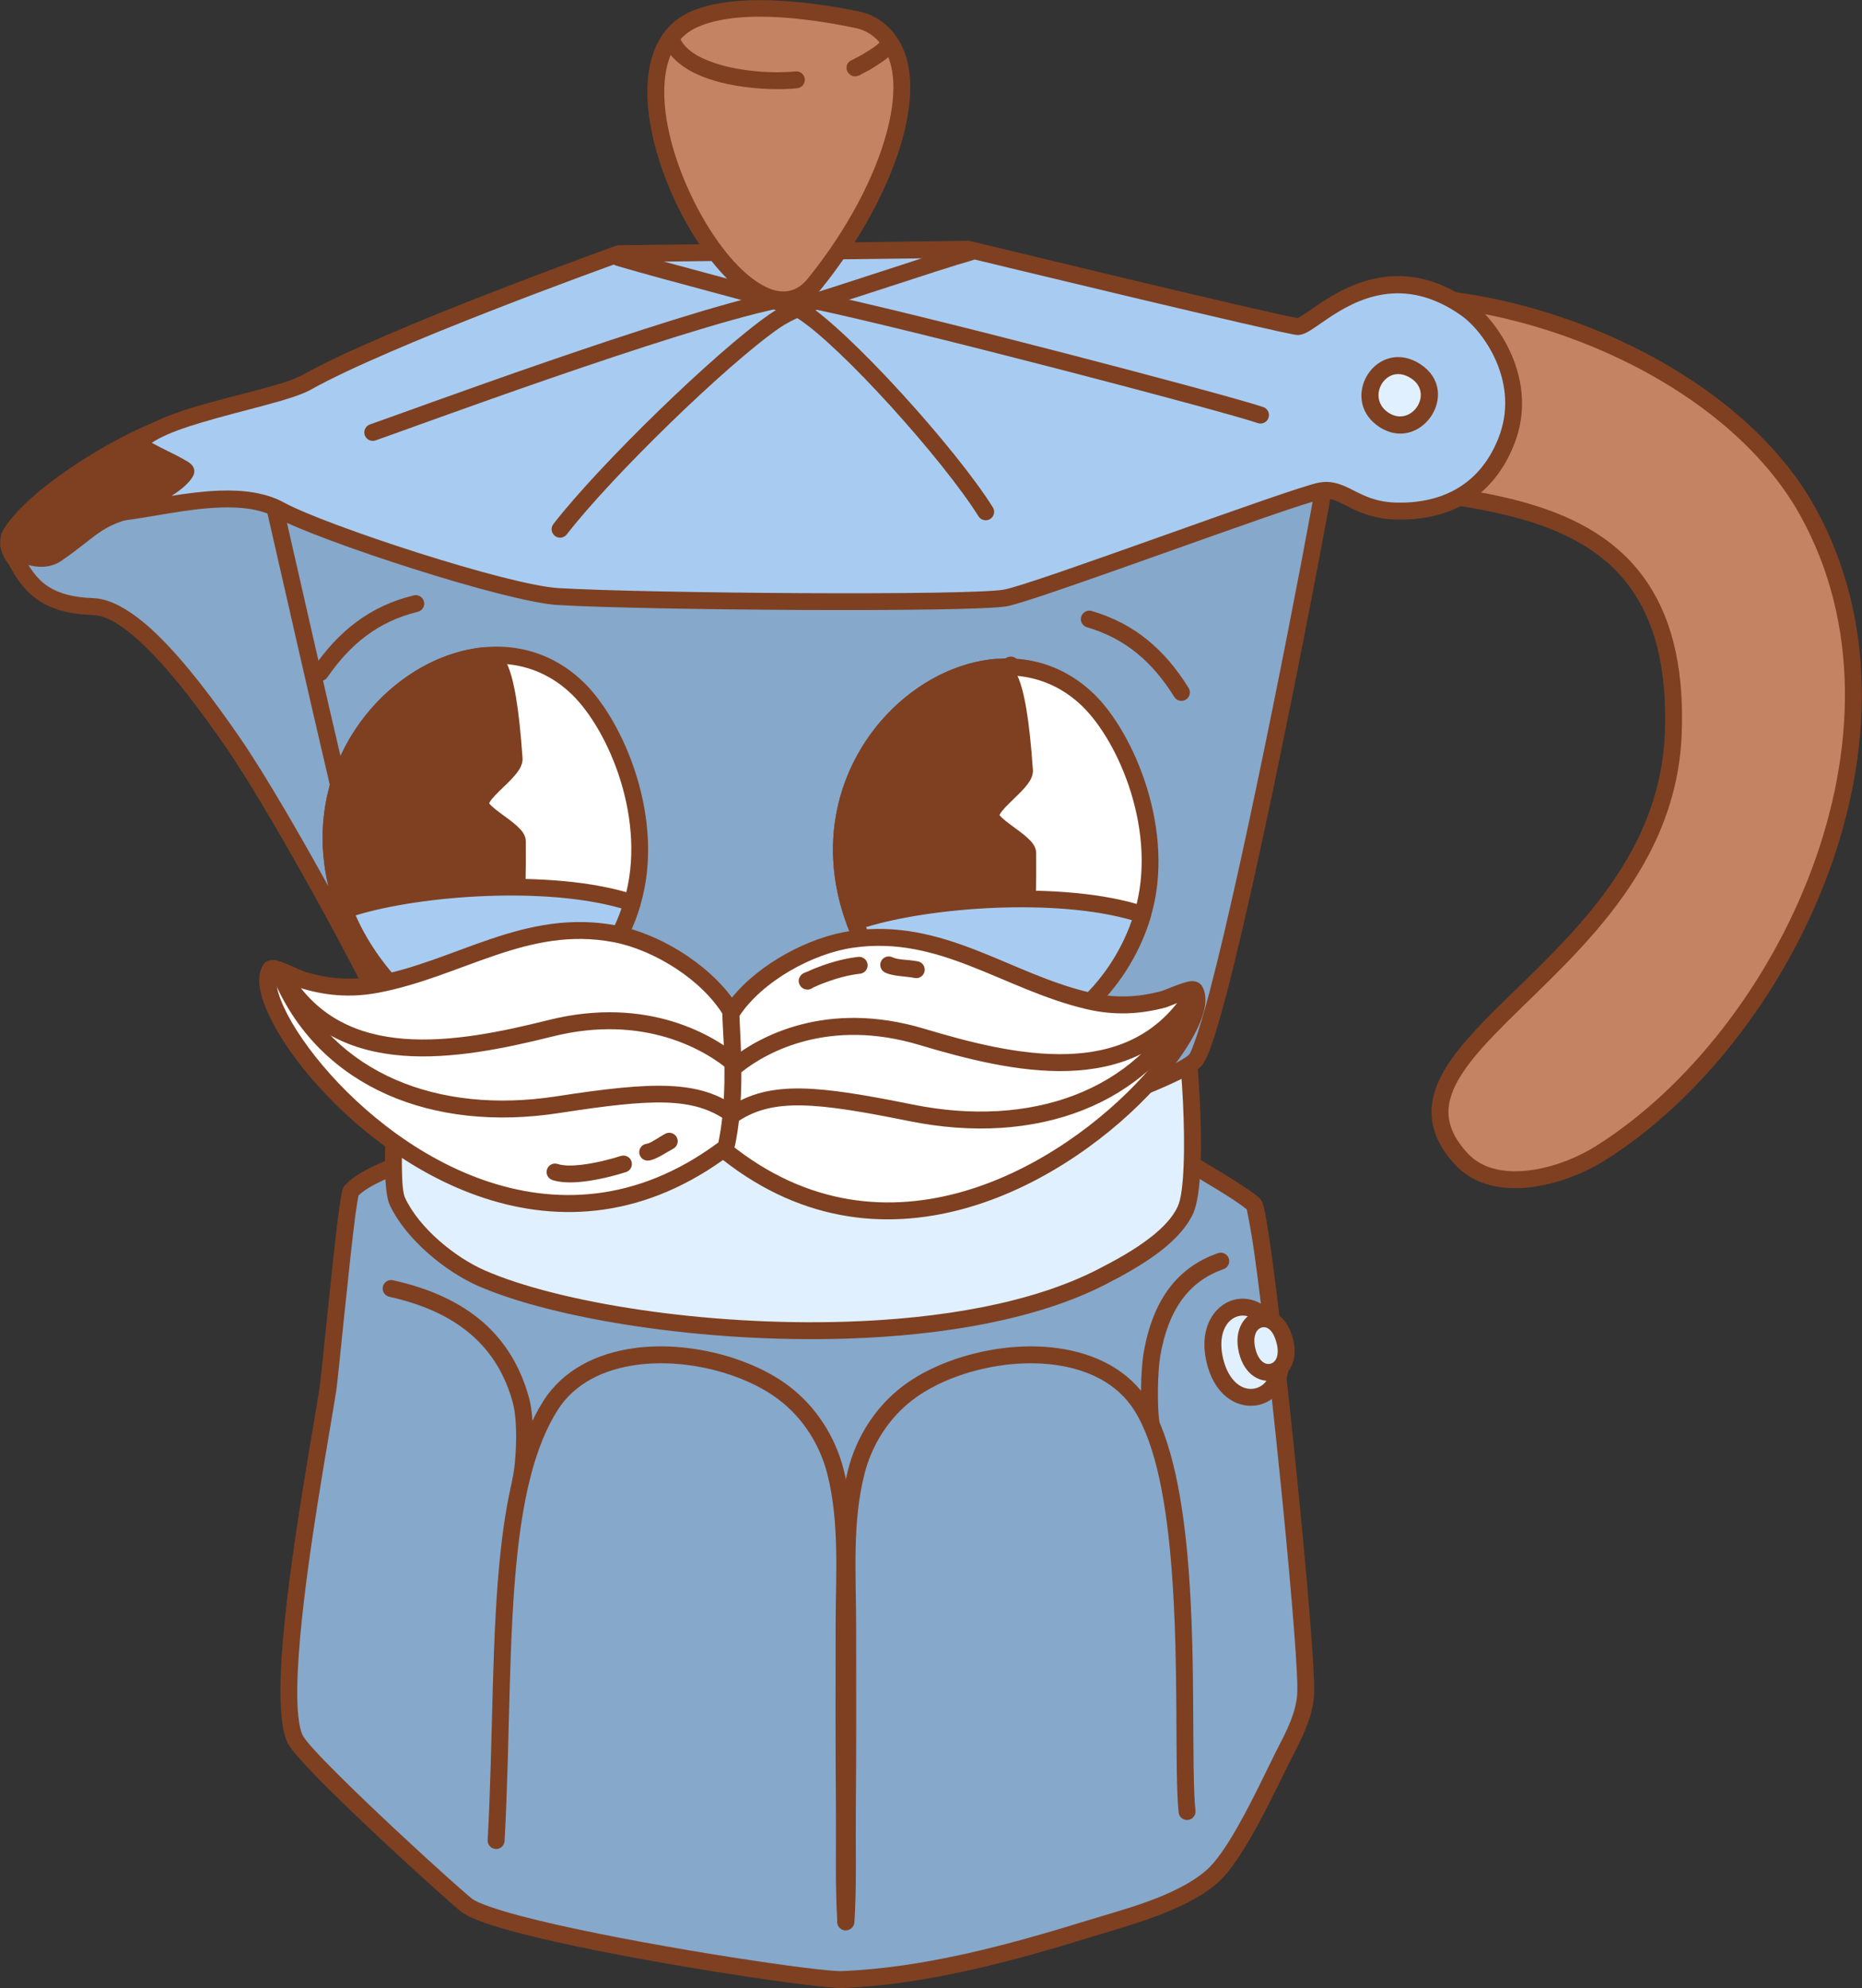 <?xml version="1.0" encoding="UTF-8" standalone="no"?><!DOCTYPE svg PUBLIC "-//W3C//DTD SVG 1.1//EN" "http://www.w3.org/Graphics/SVG/1.1/DTD/svg11.dtd"><svg width="100%" height="100%" viewBox="0 0 3667 3915" version="1.1" xmlns="http://www.w3.org/2000/svg" xmlns:xlink="http://www.w3.org/1999/xlink" xml:space="preserve" xmlns:serif="http://www.serif.com/" style="fill-rule:evenodd;clip-rule:evenodd;stroke-linejoin:round;stroke-miterlimit:2;"><rect x="0" y="0" width="3667" height="3915" fill="#333333" stroke="none"/><g id="Moka-Pot-Mr" serif:id="Moka Pot-Mr"><path d="M1329.4,2490.97c252.009,2.575 1014.26,-200.072 1016.16,-198.823c8.992,5.925 102.491,59.36 123.823,79.765c18.231,17.438 107.998,880.77 101.947,965.492c-2.695,37.72 -19.943,73.755 -37.139,106.892c-32.582,62.788 -95.592,207.521 -149.079,252.709c-62.035,52.409 -165.43,78.22 -239.946,101.252c-154.422,47.73 -323.123,93.573 -486.619,100.01c-60.894,2.398 -676.415,-93.188 -741.505,-147.817c-54.43,-45.682 -312.974,-282.222 -335.297,-324.776c-46.72,-89.06 46.049,-571.896 64.071,-690.269c4.921,-32.32 37.265,-380.09 45.45,-389.584c25.762,-29.884 104.956,-57.223 142.241,-69.122c3.076,-0.981 315.837,212.432 495.897,214.271Z" style="fill:#86a8cb;"/><path d="M1329.57,2474.3c-62.924,-0.642 -142.429,-28.3 -218.707,-62.886c-117.009,-53.053 -226.315,-122.988 -258.795,-143.165c-7.205,-4.476 -11.725,-6.844 -12.822,-7.232c-5.308,-1.878 -9.041,-0.764 -10.81,-0.2c-22.909,7.312 -61.257,20.343 -93.977,36.185c-23.667,11.46 -44.371,24.651 -55.821,37.932c-1.13,1.312 -3.123,4.166 -4.509,9.071c-1.705,6.031 -4.105,20.525 -6.786,40.674c-12.616,94.839 -34.075,322.38 -38.008,348.214c-12.648,83.075 -61.975,345.207 -74.392,525.632c-5.594,81.294 -2.735,146.725 12.038,174.887c7.008,13.359 35.902,45.309 74.962,84.333c87.448,87.367 226.127,213.362 264.38,245.468c6.786,5.695 18.593,12.047 34.774,18.393c33.135,12.996 86.47,27.333 149.637,41.572c208.694,47.042 525.516,93.43 568.464,91.739c164.92,-6.493 335.119,-52.595 490.886,-100.741c76.409,-23.617 182.168,-50.703 245.78,-104.444c54.655,-46.174 119.823,-193.605 153.117,-257.764c18.218,-35.108 36.115,-73.417 38.969,-113.38c4.861,-68.047 -51.628,-636.408 -83.877,-869.985c-6.585,-47.7 -12.269,-81.711 -16.154,-95.245c-2.199,-7.661 -5.327,-11.875 -7.019,-13.494c-21.766,-20.819 -117,-75.593 -126.174,-81.638c-0.827,-0.545 -4.754,-3.722 -12.155,-2.506c-1.622,0.266 -9.684,2.205 -23.18,5.59c-126.601,31.762 -763.963,195.298 -989.82,192.99l-0.001,0Zm-497.933,-179.483c0.913,0.556 1.883,1.151 2.842,1.747c32.956,20.472 143.895,91.378 262.619,145.209c80.879,36.671 165.413,65.177 232.132,65.859l0,0c227.759,2.327 870.605,-161.961 998.273,-193.99c5.9,-1.48 11.376,-2.822 15.18,-3.744c22.205,13.234 91.085,53.142 112.779,71.888c1.609,7.834 9.419,46.671 15.591,91.376c31.993,231.727 88.47,795.543 83.648,863.051c-2.534,35.476 -19.134,69.236 -35.307,100.402c-19.477,37.534 -49.852,104.468 -82.559,161.728c-20.753,36.331 -42.195,68.787 -62.483,85.926c-60.46,51.078 -161.489,75.613 -234.112,98.06c-153.077,47.315 -320.281,92.9 -482.353,99.281c-42.303,1.665 -354.267,-44.614 -559.823,-90.95c-52.547,-11.844 -98.103,-23.684 -130.296,-34.776c-19.121,-6.588 -33.15,-12.442 -40.016,-18.204c-37.947,-31.849 -175.502,-156.849 -262.25,-243.516c-35.596,-35.563 -62.616,-64.063 -69.002,-76.237c-4.872,-9.287 -7.628,-23.586 -9.33,-41.589c-2.872,-30.363 -2.084,-70.311 1.028,-115.525c12.352,-179.492 61.508,-440.257 74.091,-522.903c3.94,-25.88 25.457,-253.826 38.097,-348.836c2.105,-15.827 4.7,-30.09 5.548,-34.603c9.512,-9.787 25.446,-18.943 43.051,-27.467c28.081,-13.597 60.529,-24.976 82.652,-32.187Z" style="fill:#7e4021;"/><path d="M2335.58,2047.04c9.834,57.745 23.808,281.521 -0.964,335.709c-26.712,58.432 -111.481,104.291 -165.071,131.825c-330.07,169.589 -977.016,109.084 -1221.04,2.63c-61.68,-26.907 -136.191,-87.771 -165.913,-151.394c-20.505,-43.894 3.377,-331.261 25.776,-338.033c63.595,-19.226 462.259,34.776 548.238,39.033c184.663,9.141 794.218,-16.012 978.976,-19.77Z" style="fill:#e0f0ff;"/><path d="M2352.01,2044.24c-1.385,-8.136 -8.517,-14.033 -16.769,-13.865c-184.538,3.753 -793.369,28.917 -977.813,19.786c-60.146,-2.977 -273.406,-30.324 -417.748,-39.868c-64.72,-4.279 -116.19,-4.502 -136.137,1.529c-4.177,1.263 -9.444,4.523 -13.624,11.714c-3.667,6.309 -7.633,18.222 -11.095,34.266c-12.035,55.772 -21.674,167.535 -20.626,241.81c0.488,34.599 3.859,61.62 9.292,73.25c31.28,66.958 109.436,131.299 174.349,159.617c147.892,64.515 442.246,112.675 726.121,103.598c190.032,-6.076 375.292,-37.878 509.202,-106.681c32.991,-16.95 77.454,-40.744 113.702,-69.957c25.706,-20.718 47.248,-44.252 58.91,-69.763c7.979,-17.454 12.75,-51.213 14.485,-91.713c3.821,-89.25 -5.269,-212.734 -12.249,-253.723Zm-1534.12,-1.652c20.805,-4.131 65.046,-2.641 119.587,0.966c144.532,9.556 358.074,36.918 418.299,39.9c180.248,8.923 764.837,-14.752 965.442,-19.431l0,0c6.332,49.26 13.079,154.381 9.734,232.514c-1.496,34.943 -4.614,64.221 -11.498,79.28c-9.707,21.236 -28.113,40.423 -49.511,57.668c-34.408,27.731 -76.702,50.172 -108.019,66.263c-130.146,66.868 -310.341,97.107 -495.033,103.013c-278.209,8.895 -566.788,-37.607 -711.728,-100.835c-58.446,-25.497 -129.313,-82.884 -157.476,-143.172c-4.41,-9.44 -5.767,-31.53 -6.163,-59.612c-1.015,-71.968 8.218,-180.269 19.879,-234.309c1.933,-8.954 5.004,-18.07 6.487,-22.245Z" style="fill:#7e4021;"/><path d="M194.747,1074.97c-137.812,107.405 -190.803,9.496 -175.303,-20.251c29.896,-57.374 158.3,-149.939 278.965,-203.225c104.978,-46.358 176.026,73.568 119.892,127.408c-56.599,54.287 -139.394,30.478 -223.554,96.068Z" style="fill:#7e4021;"/><path d="M204.992,1088.12c48.28,-37.627 96.28,-44.003 138.492,-54.678c32.287,-8.165 61.519,-18.687 86.354,-42.508c20.991,-20.133 28.019,-47.584 23.613,-74.724c-9.658,-59.492 -75.724,-117.958 -161.774,-79.958c-73.725,32.556 -150.278,79.524 -206.307,124.499c-38.934,31.253 -68.013,61.911 -80.706,86.27c-6.613,12.691 -6.15,34.303 5.396,53.941c21.615,36.764 84.866,72.939 194.932,-12.842l0,0Zm-20.49,-26.291c-71.965,56.085 -116.269,52.984 -138.152,31.824c-7.156,-6.92 -11.377,-15.454 -12.545,-23.064c-0.483,-3.148 -0.675,-6.063 0.42,-8.165c11.224,-21.54 37.583,-48.042 72.012,-75.679c54.014,-43.358 127.831,-88.614 198.905,-120c35.072,-15.488 65.663,-9.366 86.682,7.168c29.819,23.457 41.546,67.446 14.94,92.965c-26.061,24.997 -58.466,31.284 -93.731,39.602c-40.344,9.516 -84.198,20.797 -128.531,55.348l-0,0.001Z" style="fill:#7e4021;"/><path d="M1306.75,1078.59c333.842,44.151 1307.06,-162.559 1306.59,-157.959c-5.138,50.732 -209.034,1121.46 -261.035,1169.13c-43.707,40.064 -363.463,145.297 -442.633,168.583c-122.875,36.14 -718.412,-3.949 -763.145,-12.895c-94.209,-18.842 -348.305,-151.215 -352.871,-169.477c-15.294,-61.175 -234.327,-468.356 -335.964,-615.251c-72.425,-104.675 -190.119,-263.197 -273.861,-266.118c-110.439,-3.853 -133.76,-54.127 -166.388,-119.35c-0.112,-0.224 54.583,42.244 93.836,15.479c80.886,-55.154 80.113,-77.368 188.237,-95.272c189.123,-31.316 349.104,-39.641 409.504,-36.876c239.496,10.965 363.554,89.038 597.726,120.009Z" style="fill:#86a8cb;"/><path d="M1308.93,1062.07c-234.718,-31.043 -359.095,-109.145 -599.148,-120.135c-60.914,-2.789 -222.262,5.5 -412.989,37.082c-111.792,18.512 -111.274,40.92 -194.905,97.945c-10.104,6.89 -21.715,6.871 -32.338,4.662c-19.357,-4.023 -36.168,-15.49 -40.927,-18.865c-1.341,-0.95 -2.129,-1.503 -2.258,-1.585c-8.806,-5.57 -15.567,-1.245 -16.527,-0.752c-3.871,1.984 -6.457,4.981 -7.941,8.82c-1.086,2.807 -2.352,7.489 0.639,13.468c21.048,42.074 39.191,77.845 75.427,101.039c24.444,15.646 57.227,25.834 105.286,27.51c30.446,1.062 65.069,26.045 100.782,60.181c58.168,55.6 117.066,136.778 159.954,198.764c100.774,145.647 318.337,549.155 333.501,609.81c0.728,2.913 2.896,7.59 8.166,12.557c5.106,4.812 15,11.909 28.6,20.378c71.581,44.576 252.374,133.517 329.005,148.843c45.2,9.04 646.959,49.058 771.117,12.541c55.67,-16.373 229.761,-73.085 344.264,-119.442c51.432,-20.822 91.123,-40.19 104.928,-52.844c4.118,-3.775 9.551,-12.066 15.013,-24.982c9.844,-23.279 22.372,-64.532 36.465,-118.085c79.181,-300.876 210.756,-995.981 214.877,-1036.67c0.477,-4.711 -0.766,-9.083 -4.271,-12.93c-1.347,-1.478 -4.801,-5.322 -12.217,-5.487c-1.906,-0.042 -12.575,1.506 -30.591,4.848c-159.679,29.616 -974.667,192.902 -1273.91,153.326l0,-0Zm1284.47,-121.362c-21.432,127.151 -138.122,734.404 -210.594,1009.79c-11.668,44.335 -22.149,79.965 -30.901,103.397c-4.569,12.232 -7.658,20.642 -10.866,23.582c-12.42,11.385 -48.64,27.785 -94.913,46.519c-113.47,45.938 -285.992,102.134 -341.16,118.36c-36.036,10.599 -113.681,14.147 -205.874,14.166c-218.746,0.046 -518.174,-21.189 -549.301,-27.414c-74.104,-14.821 -248.7,-101.347 -317.921,-144.452c-10.049,-6.258 -19.961,-13.838 -23.034,-16.234c-22.033,-72.322 -236.714,-471.602 -337.442,-617.182c-44.022,-63.624 -104.628,-146.825 -164.334,-203.894c-42.875,-40.982 -86.1,-68.123 -122.652,-69.398c-40.294,-1.406 -67.983,-9.154 -88.478,-22.272c-17.372,-11.12 -29.506,-25.897 -39.978,-43.071c2.24,0.623 4.512,1.179 6.812,1.657c19.091,3.968 39.741,2.624 57.9,-9.758c78.144,-53.283 77.113,-75.302 181.571,-92.599c187.518,-31.051 346.131,-39.412 406.019,-36.67c238.938,10.939 362.676,88.984 596.303,119.882l-0,0c301.672,39.897 1123.39,-123.74 1284.36,-153.597l4.482,-0.81Z" style="fill:#7e4021;"/><path d="M2698.94,954.053c258.047,41.685 615.005,35.956 596.28,491.958c-18.955,461.574 -621.736,616.373 -416.904,836.687c64.861,69.764 193.959,38.479 274.424,-12.238c364.83,-229.955 649.908,-826.585 407.013,-1263.84c-145.961,-262.758 -527.964,-427.599 -830.063,-423.299c-190.123,2.706 -217.379,340.589 -30.75,370.736Z" style="fill:#c48464;"/><path d="M2696.28,970.507c89.813,14.508 191.688,23.173 285.365,47.838c90.423,23.807 173.251,62.487 228.339,138.006c47.441,65.037 73.998,157.043 68.58,288.976c-5.529,134.633 -62.406,242.317 -133.583,333.035c-72.834,92.83 -160.626,168.137 -225.881,236.03c-31.672,32.953 -58.153,64.295 -75.691,94.922c-18.993,33.166 -27.709,65.759 -22.839,98.696c4.146,28.039 18.181,56.613 45.536,86.037c29.032,31.226 69.363,44.864 113.314,45.751c62.033,1.253 131.37,-23.197 182.204,-55.239c185.188,-116.725 350.311,-326.376 438.137,-562.471c88.209,-237.122 98.389,-500.646 -25.441,-723.565c-148.638,-267.577 -537.232,-436.25 -844.87,-431.871c-104.098,1.482 -165.091,93.386 -173.031,190.383c-7.953,97.158 37.507,196.938 139.861,213.472l-0,-0Zm5.315,-32.907c-84.282,-13.615 -118.503,-97.842 -111.954,-177.846c6.562,-80.164 54.251,-158.548 140.283,-159.772c296.56,-4.221 671.971,156.787 815.256,414.728c119.065,214.339 108.154,467.76 23.34,695.756c-85.196,229.024 -245.028,432.665 -424.67,545.894c-45.724,28.82 -107.96,51.239 -163.757,50.112c-34.604,-0.699 -66.716,-10.536 -89.574,-35.122c-21.805,-23.453 -33.67,-45.866 -36.974,-68.216c-3.822,-25.85 3.883,-51.225 18.79,-77.256c16.36,-28.568 41.254,-57.649 70.798,-88.387c65.922,-68.588 154.494,-144.774 228.073,-238.553c75.236,-95.892 134.819,-209.932 140.663,-352.244c5.818,-141.669 -24.013,-240.151 -74.955,-309.987c-59.692,-81.831 -148.802,-124.799 -246.782,-150.597c-94.726,-24.941 -197.718,-33.839 -288.537,-48.51l0,-0Z" style="fill:#7e4021;"/><path d="M1218.87,499.603l687.843,-8.782c0,-0 613.825,148.656 648.733,152.218c28.187,2.877 155.952,-160.427 332.529,-34.947c47.246,33.575 125.657,143.135 78.21,261.625c-42.186,105.353 -128.56,139.505 -219.004,136.579c-78.217,-2.531 -101.346,-48.277 -146.687,-39.539c-57.241,11.033 -563.51,200.856 -620.668,210.776c-69.967,12.143 -704.485,7.657 -880.816,-2.777c-100.929,-5.972 -464.359,-124.931 -547.748,-170.537c-83.907,-45.891 -220.205,-6.317 -312.544,4.62c-0.603,0.071 114.151,-48.287 127.257,-80.34c2.994,-7.322 -97.73,-47.458 -92.917,-54.424c38.465,-55.66 271.455,-87.835 330.43,-120.984c161.125,-90.566 615.382,-253.488 615.382,-253.488Z" style="fill:#a8ccf1;"/><path d="M342.79,931.829c-4.05,3.604 -9.24,7.316 -14.882,11.224c-31.912,22.103 -80.449,43.689 -92.864,49.174c-2.474,1.093 -3.904,1.761 -4.109,1.87c-7.795,4.126 -8.346,10.423 -8.538,11.346c-1.392,6.687 0.691,11.95 5.464,16.045c1.702,1.46 5.604,4.756 12.815,3.902c55.027,-6.518 125.76,-23.348 191.552,-25.865c40.944,-1.567 79.917,2.297 111.035,19.316c84.449,46.186 452.548,166.505 554.761,172.553c177.098,10.479 814.378,14.756 884.65,2.56c57.185,-9.924 563.705,-199.794 620.972,-210.831c18.834,-3.63 32.746,5.215 50.381,14.072c22.935,11.518 50.357,24.392 92.613,25.759c97.145,3.143 189.704,-33.883 235.016,-147.042c51.029,-127.437 -33.215,-245.296 -84.029,-281.405c-131.909,-93.739 -238.303,-37.055 -300.579,4.693c-13.339,8.941 -24.485,17.122 -33.237,22.614c-2.957,1.856 -6.838,3.766 -8.237,4.438c-48.304,-6.998 -644.94,-151.63 -644.94,-151.63c-1.354,-0.327 -2.743,-0.484 -4.136,-0.466l-687.843,8.782c-1.847,0.023 -3.676,0.353 -5.414,0.977c-0,-0 -456.121,163.702 -617.922,254.647c-40.85,22.962 -166.186,45.093 -250.701,75.412c-40.761,14.622 -72.423,32.031 -85.273,50.626c-3.629,5.251 -5.304,12.207 0.047,20.28c2.342,3.534 11.307,10.473 24.401,17.38c17.329,9.141 42.84,20.836 58.997,29.569Zm-4.946,44.621c3.124,-1.987 6.148,-3.989 9.044,-5.995c17.394,-12.048 30.143,-24.963 34.512,-35.649c1.9,-4.645 3.088,-13.319 -5.783,-21.373c-6.181,-5.612 -27.339,-16.449 -48.746,-26.902c-9.141,-4.463 -19.723,-10.078 -27.857,-14.488c4.025,-2.811 8.672,-5.547 13.79,-8.282c21.106,-11.277 49.768,-21.384 81.012,-30.815c82.381,-24.867 181.879,-45.115 217.836,-65.326c153.314,-86.175 573.181,-238.049 610.223,-251.387l0.001,-0c-0,-0 641.543,-8.191 682.953,-8.72c38.697,9.357 615.074,148.653 648.923,152.107c4.83,0.493 11.438,-0.668 19.269,-4.669c9.982,-5.1 24.379,-15.857 42.587,-28.064c54.435,-36.491 147.412,-87.143 262.711,-5.209c43.678,31.039 116.256,132.3 72.392,241.843c-39.061,97.548 -119.249,128.827 -202.993,126.117c-43.784,-1.416 -68.948,-17.728 -91.305,-28.485c-19.342,-9.307 -37.117,-14.993 -59.075,-10.761c-57.214,11.027 -563.232,200.804 -620.364,210.72c-69.663,12.09 -701.418,7.395 -876.981,-2.993c-99.646,-5.897 -458.407,-123.497 -540.735,-168.523c-36.009,-19.694 -80.925,-25.193 -128.305,-23.38c-30.652,1.173 -62.367,5.379 -93.109,10.234Z" style="fill:#7e4021;"/><path d="M2724.72,826.245c63.289,42.653 128.077,-52.663 63.596,-94.988c-67.415,-44.251 -126.47,52.614 -63.596,94.988Z" style="fill:#e0f0ff;"/><path d="M2715.41,840.066c81.744,55.09 165.34,-68.075 82.057,-122.742c-25.977,-17.051 -51.067,-17.134 -71.173,-8.343c-46.951,20.528 -67.459,92.956 -10.884,131.085l0,-0Zm18.629,-27.642c-31.448,-21.195 -20.49,-61.491 5.609,-72.902c11.204,-4.898 25.052,-3.833 39.528,5.669c45.678,29.983 -0.302,97.449 -45.137,67.233l0,-0Z" style="fill:#7e4021;"/><path d="M1603.78,559.143c132.421,-164.048 196.997,-348.166 163.504,-446.286c-12.67,-37.12 -40.113,-66.019 -79.411,-74.086c-64.162,-13.17 -226.957,-42.23 -321.152,-0.576c-218.86,96.782 95.764,695.989 237.059,520.948Z" style="fill:#c48464;"/><path d="M1616.75,569.612c81.096,-100.464 137.115,-208.383 161.688,-300.212c17.071,-63.79 18.869,-120.185 4.62,-161.927c-14.601,-42.776 -46.546,-75.732 -91.833,-85.028c-66.178,-13.584 -234.089,-42.456 -331.243,0.507c-58.496,25.867 -84.154,83.206 -85.089,153.876c-1.301,98.215 45.703,222.763 107.686,311.944c35.347,50.857 75.708,90.144 114.335,107.85c43.757,20.059 85.931,14.992 119.836,-27.01l-0,-0Zm-25.938,-20.937c-22.613,28.014 -50.823,31.024 -80.008,17.646c-52.144,-23.903 -106.221,-93.005 -145.659,-173.082c-39.83,-80.873 -64.606,-173.398 -54.862,-244.639c5.908,-43.2 24.852,-78.214 63.18,-95.162c91.235,-40.346 248.913,-11.097 311.059,1.66c33.312,6.837 56.25,31.679 66.99,63.143c12.546,36.755 9.757,86.373 -5.274,142.542c-23.578,88.109 -77.616,191.498 -155.426,287.892Z" style="fill:#7e4021;"/><path d="M1307.07,85.009c13.073,33.041 47.191,56.397 89.467,70.622c58.007,19.519 130.962,22.649 173.569,18.117c9.147,-0.973 15.783,-9.19 14.81,-18.337c-0.973,-9.147 -9.189,-15.783 -18.336,-14.81c-39.13,4.163 -106.139,1.364 -159.413,-16.562c-31.919,-10.741 -59.231,-26.347 -69.101,-51.294c-3.384,-8.553 -13.076,-12.75 -21.63,-9.366c-8.553,3.385 -12.75,13.076 -9.366,21.63Z" style="fill:#7e4021;"/><path d="M1695.9,146.254c5.417,-2.722 16.605,-8.422 20.9,-11.179c14.202,-9.115 33.659,-20.424 44.153,-33.779c5.683,-7.233 4.424,-17.72 -2.809,-23.403c-7.233,-5.683 -17.719,-4.424 -23.402,2.809c-8.41,10.703 -24.565,19.016 -35.947,26.321c-5.671,3.64 -21.485,11.165 -23.565,12.463c-11.44,7.137 -7.654,18.447 -7.032,20.121c0.291,0.786 7.137,15.521 23.329,9.18c1.62,-0.634 3.086,-1.495 4.373,-2.533Z" style="fill:#7e4021;"/><path d="M1570.14,626.359c86.597,55.662 287.512,279.53 356.909,390.426c4.879,7.797 15.172,10.166 22.969,5.287c7.798,-4.88 10.167,-15.172 5.287,-22.97c-72.29,-115.52 -283.862,-349.737 -370.999,-403.212c-4.907,-3.012 -12.24,-4.703 -21.944,-2.274c-10.6,2.653 -27.2,11.503 -47.789,25.846c-105.543,73.529 -334.501,295.947 -424.739,412.505c-5.632,7.274 -4.298,17.751 2.975,23.382c7.274,5.631 17.751,4.297 23.382,-2.976c88.702,-114.574 313.689,-333.283 417.437,-405.56c14.787,-10.302 31.672,-18.256 36.512,-20.454Z" style="fill:#7e4021;"/><path d="M2487.84,801.647c-68.552,-23.552 -679.827,-184.109 -886.708,-227.331c-9.004,-1.881 -17.842,3.902 -19.723,12.906c-1.881,9.005 3.902,17.842 12.906,19.723c205.94,43.025 814.454,202.782 882.694,226.227c8.7,2.989 18.189,-1.648 21.178,-10.347c2.989,-8.7 -1.647,-18.189 -10.347,-21.178Z" style="fill:#7e4021;"/><path d="M739.507,867.301c68.227,-23.44 589.546,-217.339 795.445,-260.356c9.005,-1.881 14.788,-10.718 12.906,-19.723c-1.881,-9.004 -10.718,-14.787 -19.722,-12.906c-206.922,43.231 -730.894,237.904 -799.459,261.461c-8.7,2.988 -13.336,12.478 -10.348,21.177c2.989,8.7 12.479,13.336 21.178,10.347Z" style="fill:#7e4021;"/><path d="M1214.01,523.333c113.145,33.216 269.734,72.05 314.214,87.45c8.692,3.009 18.192,-1.605 21.202,-10.297c3.009,-8.692 -1.605,-18.193 -10.297,-21.202c-44.696,-15.475 -202.033,-54.557 -315.729,-87.935c-8.826,-2.591 -18.096,2.471 -20.687,11.297c-2.591,8.826 2.471,18.096 11.297,20.687Z" style="fill:#7e4021;"/><path d="M1579.24,619.085c73.033,-20.589 267.039,-87.187 335.819,-106.499c8.856,-2.487 14.027,-11.696 11.541,-20.552c-2.487,-8.856 -11.696,-14.027 -20.552,-11.54c-68.786,19.314 -262.813,85.917 -335.852,106.508c-8.854,2.496 -14.016,11.71 -11.52,20.563c2.496,8.854 11.711,14.016 20.564,11.52Z" style="fill:#7e4021;"/><path d="M1974.08,1307.75l-88.679,769.406c-1.053,9.138 5.511,17.412 14.649,18.465c9.138,1.053 17.412,-5.511 18.465,-14.649l88.679,-769.406c1.053,-9.138 -5.511,-17.412 -14.649,-18.465c-9.138,-1.053 -17.412,5.511 -18.465,14.649Z" style="fill:#7e4021;"/><path d="M1043.63,1311.57l88.679,769.406c1.053,9.138 9.327,15.702 18.465,14.649c9.138,-1.053 15.702,-9.327 14.649,-18.465l-88.679,-769.406c-1.053,-9.138 -9.327,-15.702 -18.465,-14.649c-9.138,1.053 -15.702,9.327 -14.649,18.465Z" style="fill:#7e4021;"/><path d="M527.063,1012.46c66.73,290.53 176.806,787.079 258.735,1073.83c2.527,8.844 11.759,13.974 20.604,11.446c8.844,-2.527 13.973,-11.759 11.446,-20.604c-81.799,-286.296 -191.674,-782.064 -258.298,-1072.13c-2.059,-8.965 -11.009,-14.572 -19.974,-12.512c-8.965,2.059 -14.572,11.009 -12.513,19.974Z" style="fill:#7e4021;"/><path d="M1649.64,3779.69c-1.597,4.89 -0.916,10.45 2.323,14.936c5.384,7.458 15.811,9.141 23.269,3.757c5.076,-3.665 7.15,-7.87 7.558,-14.566c4.478,-73.411 2.018,-148.197 2.675,-221.724c1.079,-120.668 0.777,-241.359 0.603,-362.03c-0.142,-97.935 -8.013,-201.564 16.395,-297.421c14.711,-57.774 47.917,-110.221 95.569,-146.402c67.929,-51.575 181.738,-81.946 280.651,-68.317c63.846,8.797 121.631,36.053 155.294,89.555c43.661,69.395 63.517,186.844 73.313,311.131c15.074,191.225 5.412,398.595 13.915,480.527c0.95,9.15 9.149,15.807 18.298,14.857c9.15,-0.949 15.807,-9.148 14.857,-18.298c-8.488,-81.792 1.208,-288.808 -13.839,-479.706c-10.284,-130.462 -32.5,-253.42 -78.331,-326.262c-38.945,-61.898 -105.091,-94.648 -178.958,-104.825c-107.657,-14.834 -231.422,18.655 -305.356,74.79c-53.644,40.73 -91.155,99.687 -107.716,164.725c-25.09,98.534 -17.571,205.024 -17.425,305.694c0.174,120.556 0.475,241.132 -0.602,361.684c-0.645,72.252 1.781,145.73 -2.493,217.895Z" style="fill:#7e4021;"/><path d="M1682.23,3781.78c-4.443,-72.837 -1.963,-147.04 -2.615,-219.992c-1.077,-120.552 -0.775,-241.128 -0.601,-361.684c0.146,-100.67 7.664,-207.16 -17.425,-305.694c-16.561,-65.038 -54.072,-123.995 -107.716,-164.725c-73.934,-56.135 -197.7,-89.624 -305.357,-74.79c-73.866,10.177 -140.012,42.927 -178.957,104.825c-45.878,72.917 -69.924,173.02 -82.977,288.945c-19.128,169.877 -15.049,374.268 -26.193,574.919c-0.51,9.184 6.533,17.055 15.717,17.565c9.185,0.51 17.055,-6.533 17.565,-15.717c11.107,-199.993 6.97,-403.717 26.035,-573.037c12.409,-110.206 34.451,-205.604 78.066,-274.924c33.662,-53.502 91.447,-80.758 155.294,-89.555c98.912,-13.629 212.721,16.742 280.65,68.317c47.652,36.181 80.859,88.628 95.57,146.402c24.408,95.857 16.536,199.486 16.395,297.421c-0.174,120.671 -0.476,241.362 0.602,362.03c0.657,73.527 -1.802,148.313 2.676,221.724c0.56,9.181 8.469,16.181 17.65,15.621c9.182,-0.56 16.181,-8.469 15.621,-17.651Z" style="fill:#7e4021;"/><path d="M2283.11,2798.63c-4.39,-30.817 -3.398,-97.111 1.815,-127.74c15.324,-90.056 55.017,-147.361 124.711,-171.602c8.688,-3.022 13.288,-12.529 10.266,-21.217c-3.022,-8.688 -12.529,-13.289 -21.217,-10.267c-80.811,28.108 -128.852,93.073 -146.621,197.494c-5.633,33.098 -6.698,104.733 -1.954,138.033c1.298,9.107 9.744,15.447 18.851,14.149c9.107,-1.297 15.447,-9.744 14.149,-18.85Z" style="fill:#7e4021;"/><path d="M1041.69,2919.69c9.057,-40.47 11.502,-124.611 0.75,-164.836c-32.825,-122.799 -119.281,-200.661 -268.559,-233.716c-8.981,-1.989 -17.887,3.688 -19.876,12.669c-1.989,8.981 3.688,17.887 12.669,19.876c134.785,29.845 213.925,98.903 243.563,209.779c9.716,36.349 7.108,112.378 -1.076,148.949c-2.009,8.976 3.648,17.895 12.625,19.904c8.977,2.009 17.895,-3.648 19.904,-12.625Z" style="fill:#7e4021;"/><path d="M2392.58,2679.37c27.356,114.616 153.674,84.745 125.003,-30.83c-29.977,-120.836 -152.18,-83.034 -125.003,30.83Z" style="fill:#e0f0ff;"/><path d="M2376.37,2683.24c16.596,69.534 65.519,92.445 103.636,83.238c38.105,-9.203 71.143,-51.855 53.754,-121.95c-18.17,-73.244 -67.108,-95.044 -104.569,-84.644c-37.261,10.345 -69.207,54.705 -52.821,123.356Zm32.422,-7.739c-10.806,-45.273 4.743,-76.676 29.316,-83.498c24.392,-6.772 51.468,12.86 63.299,60.551c11.3,45.549 -4.465,75.542 -29.227,81.523c-24.749,5.977 -52.612,-13.428 -63.388,-58.576Z" style="fill:#7e4021;"/><path d="M2456.07,2659.6c16.263,68.137 91.356,50.379 74.312,-18.328c-17.821,-71.835 -90.468,-49.362 -74.312,18.328Z" style="fill:#e0f0ff;"/><path d="M2439.86,2663.47c11.052,46.307 44.385,60.615 69.77,54.484c25.374,-6.128 48.508,-34.02 36.929,-80.694c-12.097,-48.763 -45.592,-62.128 -70.532,-55.204c-24.737,6.868 -47.045,35.838 -36.167,81.414Zm32.422,-7.739c-5.304,-22.225 0.599,-38.208 12.662,-41.557c11.893,-3.302 23.494,7.859 29.262,31.112c5.498,22.16 -0.355,37.357 -12.402,40.266c-12.033,2.907 -24.283,-7.87 -29.522,-29.821Z" style="fill:#7e4021;"/><path d="M1959.8,2060.09c122.573,-2.715 247.336,-114.669 290.348,-258.884c48.506,-162.632 -31.446,-348.86 -106.948,-422.273c-204.144,-198.492 -590.094,83.982 -459.691,436.499c38.563,104.248 155.247,247.339 276.291,244.658Z" style="fill:#fff;"/><path d="M1960.17,2076.75c128.738,-2.852 260.774,-119.314 305.95,-270.783c50.428,-169.08 -32.806,-362.663 -111.302,-438.986c-87.118,-84.706 -205.192,-87.981 -306.709,-36.544c-149.052,75.524 -261.939,269.896 -180.232,490.775c24.02,64.932 77.216,144.395 143.087,196.964c45.525,36.331 97.098,59.728 149.205,58.574l0.001,-0Zm-0.739,-33.325c-44.729,0.99 -88.595,-20.115 -127.674,-51.303c-61.035,-48.709 -110.361,-122.311 -132.617,-182.475c-74.776,-202.142 27.627,-380.359 164.035,-449.475c88.791,-44.99 192.209,-43.38 268.406,30.708c72.509,70.501 149.178,249.375 102.596,405.56c-40.85,136.963 -158.337,244.406 -274.746,246.985l0,-0Z" style="fill:#7e4021;"/><path d="M954.701,2036.95c122.572,-2.715 247.335,-114.669 290.347,-258.884c48.506,-162.633 -31.446,-348.861 -106.948,-422.273c-204.144,-198.492 -590.094,83.982 -459.691,436.499c38.563,104.247 155.247,247.339 276.292,244.658Z" style="fill:#fff;"/><path d="M955.07,2053.61c128.738,-2.851 260.774,-119.314 305.95,-270.783c50.429,-169.08 -32.806,-362.663 -111.302,-438.986c-87.118,-84.706 -205.192,-87.981 -306.709,-36.543c-149.051,75.523 -261.939,269.895 -180.232,490.774c24.02,64.932 77.216,144.395 143.088,196.964c45.524,36.332 97.098,59.728 149.205,58.574l-0,0Zm-0.739,-33.325c-44.729,0.991 -88.595,-20.115 -127.674,-51.302c-61.034,-48.709 -110.361,-122.311 -132.617,-182.476c-74.776,-202.142 27.627,-380.358 164.036,-449.475c88.79,-44.989 192.208,-43.379 268.405,30.708c72.509,70.502 149.179,249.375 102.596,405.56c-40.85,136.963 -158.336,244.407 -274.745,246.985l-0.001,0Z" style="fill:#7e4021;"/><path d="M1959.8,2060.09c54.339,-1.203 65.635,-216.905 64.082,-380.667c-0.19,-19.994 -72.121,-53.006 -72.892,-73.233c-0.89,-23.366 68.152,-65.813 66.565,-88.807c-11.17,-161.833 -29.847,-205.699 -58.694,-202.907c-185.932,17.991 -371.763,240.331 -275.352,500.956c38.563,104.248 155.247,247.339 276.291,244.658Z" style="fill:#7e4021;"/><path d="M1968.33,1604.97c1.063,-1.9 3.155,-5.462 5.103,-7.863c8.533,-10.52 21.641,-22.218 32.898,-33.462c8.819,-8.81 16.584,-17.454 21.321,-25.132c4.963,-8.046 6.981,-15.719 6.529,-22.271c-6.922,-100.298 -17.175,-156.642 -30.275,-185.116c-12.71,-27.627 -29.305,-34.912 -46.651,-33.233c-194.507,18.821 -390.235,250.682 -289.379,523.328c24.02,64.932 77.216,144.395 143.087,196.964c45.525,36.331 97.098,59.728 149.205,58.574l0.001,-0c10.798,-0.239 20.881,-4.979 29.713,-14.686c9.262,-10.18 17.493,-26.991 24.002,-49.067c22.187,-75.25 27.766,-217.396 26.663,-333.736c-0.05,-5.188 -1.788,-10.977 -5.772,-16.88c-5.059,-7.498 -14.909,-16.177 -26.353,-24.84c-12.038,-9.112 -25.938,-18.505 -35.195,-27.131c-1.718,-1.602 -3.72,-3.984 -4.897,-5.449Zm32.542,-87.206c-0.52,0.95 -3.397,6.109 -6.044,9.326c-5.883,7.149 -13.89,14.848 -21.887,22.587c-13.027,12.609 -25.895,25.429 -32.4,36.274c-4.5,7.503 -6.443,14.667 -6.207,20.88c0.227,5.939 2.789,12.799 8.34,19.694c7.3,9.068 21.139,19.556 35.12,29.813c8.53,6.258 17.067,12.475 23.458,18.339c2.287,2.098 5.024,5.446 5.976,6.639c1.008,112.604 -3.89,249.593 -25.316,322.263c-4.064,13.783 -8.594,25.025 -14.073,32.775c-2.686,3.799 -4.942,7.003 -8.409,7.08l0,-0c-44.729,0.99 -88.595,-20.115 -127.674,-51.303c-61.035,-48.709 -110.361,-122.311 -132.617,-182.475c-91.965,-248.608 83.968,-461.423 261.326,-478.585c5.816,-0.563 8.898,4.724 13.159,13.986c12.232,26.587 20.775,79.292 27.248,172.707Z" style="fill:#7e4021;"/><path d="M954.701,2036.95c54.338,-1.204 65.635,-216.906 64.081,-380.668c-0.19,-19.993 -72.121,-53.005 -72.892,-73.233c-0.89,-23.366 68.152,-65.813 66.565,-88.806c-11.169,-161.833 -29.847,-205.699 -58.694,-202.908c-185.932,17.991 -371.763,240.331 -275.352,500.957c38.563,104.247 155.247,247.339 276.292,244.658Z" style="fill:#7e4021;"/><path d="M963.231,1581.83c1.063,-1.9 3.155,-5.462 5.103,-7.864c8.533,-10.52 21.642,-22.218 32.898,-33.462c8.819,-8.81 16.584,-17.453 21.321,-25.132c4.963,-8.045 6.981,-15.718 6.529,-22.271c-6.922,-100.298 -17.174,-156.642 -30.274,-185.116c-12.711,-27.627 -29.306,-34.911 -46.652,-33.233c-194.507,18.821 -390.235,250.683 -289.379,523.328c24.02,64.932 77.216,144.395 143.088,196.964c45.524,36.332 97.098,59.728 149.205,58.574l-0,0c10.798,-0.239 20.881,-4.978 29.713,-14.685c9.262,-10.18 17.493,-26.992 24.002,-49.068c22.187,-75.25 27.767,-217.395 26.663,-333.735c-0.049,-5.188 -1.788,-10.978 -5.771,-16.88c-5.06,-7.498 -14.91,-16.178 -26.354,-24.84c-12.038,-9.112 -25.938,-18.506 -35.194,-27.132c-1.719,-1.601 -3.721,-3.984 -4.898,-5.448Zm32.542,-87.206c-0.52,0.95 -3.397,6.109 -6.044,9.325c-5.883,7.15 -13.89,14.848 -21.887,22.588c-13.027,12.609 -25.895,25.428 -32.4,36.273c-4.5,7.504 -6.443,14.668 -6.206,20.88c0.226,5.94 2.789,12.8 8.339,19.695c7.3,9.068 21.139,19.556 35.12,29.813c8.53,6.257 17.068,12.475 23.459,18.338c2.286,2.098 5.023,5.447 5.975,6.64c1.009,112.604 -3.89,249.592 -25.316,322.262c-4.064,13.783 -8.594,25.026 -14.073,32.775c-2.686,3.8 -4.942,7.003 -8.408,7.08l-0.001,0c-44.729,0.991 -88.595,-20.115 -127.674,-51.302c-61.034,-48.709 -110.361,-122.311 -132.617,-182.476c-91.964,-248.607 83.968,-461.423 261.326,-478.585c5.816,-0.562 8.898,4.724 13.159,13.987c12.232,26.587 20.776,79.291 27.248,172.707Z" style="fill:#7e4021;"/><path d="M1959.8,2060.09c122.573,-2.715 247.336,-114.669 290.348,-258.884c-156.698,-52.66 -435.706,-31.615 -566.639,14.226c38.563,104.248 155.247,247.339 276.291,244.658Z" style="fill:#a8ccf1;"/><path d="M1960.17,2076.75c128.738,-2.852 260.774,-119.314 305.95,-270.783c2.567,-8.608 -2.148,-17.701 -10.662,-20.562c-159.689,-53.665 -444.025,-32.422 -577.457,14.294c-4.22,1.477 -7.669,4.588 -9.573,8.634c-1.903,4.045 -2.102,8.686 -0.551,12.879c24.02,64.932 77.216,144.395 143.087,196.964c45.525,36.331 97.098,59.728 149.205,58.574l0.001,-0Zm-0.739,-33.325c-44.729,0.99 -88.595,-20.115 -127.674,-51.303c-55.691,-44.444 -101.634,-109.614 -126.159,-166.39c129.534,-39.707 374.154,-57.044 523.535,-13.64c-44.832,129.412 -157.765,228.853 -269.702,231.333l0,-0Z" style="fill:#7e4021;"/><path d="M954.701,2036.95c122.572,-2.715 247.335,-114.669 290.347,-258.884c-156.698,-52.661 -435.706,-31.616 -566.639,14.226c38.563,104.247 155.247,247.339 276.292,244.658Z" style="fill:#a8ccf1;"/><path d="M955.07,2053.61c128.738,-2.851 260.774,-119.314 305.95,-270.783c2.567,-8.607 -2.148,-17.701 -10.662,-20.562c-159.688,-53.665 -444.025,-32.422 -577.457,14.294c-4.219,1.478 -7.669,4.589 -9.572,8.634c-1.904,4.045 -2.103,8.686 -0.552,12.879c24.02,64.932 77.216,144.395 143.088,196.964c45.524,36.332 97.098,59.728 149.205,58.574l-0,0Zm-0.739,-33.325c-44.729,0.991 -88.595,-20.115 -127.674,-51.302c-55.691,-44.445 -101.634,-109.614 -126.159,-166.39c129.534,-39.708 374.154,-57.045 523.535,-13.641c-44.832,129.413 -157.765,228.854 -269.701,231.333l-0.001,0Z" style="fill:#7e4021;"/><path d="M644.631,1333.97c45.015,-65.418 100.237,-110.219 178.078,-129.119c8.939,-2.17 14.434,-11.19 12.263,-20.129c-2.17,-8.939 -11.19,-14.434 -20.128,-12.263c-86.259,20.944 -147.79,70.122 -197.673,142.616c-5.215,7.578 -3.296,17.963 4.282,23.178c7.578,5.214 17.964,3.295 23.178,-4.283Z" style="fill:#7e4021;"/><path d="M2340.85,1354.75c-46.494,-74.712 -105.697,-126.669 -190.9,-151.561c-8.829,-2.58 -18.092,2.494 -20.672,11.324c-2.579,8.829 2.495,18.092 11.325,20.672c76.888,22.462 129.99,69.756 171.946,137.177c4.861,7.81 15.147,10.205 22.957,5.345c7.81,-4.86 10.204,-15.147 5.344,-22.957Z" style="fill:#7e4021;"/><path d="M1422.64,2264.62c-470.93,347.209 -954.349,-266.394 -889.619,-356.478c4.867,-6.772 52.911,18.306 59.855,20.506c49.508,15.685 97.198,19.588 148.38,10.038c163.485,-30.507 294.692,-133.134 470.199,-99.714c83.865,15.97 183.978,78.517 228.405,153.29c0.31,0.521 1.538,0.549 1.872,0.043c47.821,-72.65 151.866,-130.496 236.377,-142.589c176.859,-25.308 303.204,83.248 465.112,121.246c50.689,11.896 98.507,10.192 148.685,-3.198c7.038,-1.878 56.185,-24.72 60.735,-17.73c60.515,92.967 -472.174,683.177 -926.627,314.664l-3.374,-0.078Z" style="fill:#fff;"/><path d="M1423.88,2284.31c324.527,254.569 686.091,41.013 853.563,-144.49c51.751,-57.322 84.835,-112.194 93.825,-149.783c5.005,-20.924 2.764,-37.696 -4.655,-49.092c-3.09,-4.747 -11.041,-10.378 -23.89,-8.401c-15.615,2.402 -49.302,17.57 -55.111,19.12c-47.442,12.66 -92.653,14.323 -140.579,3.075c-80.175,-18.816 -151.5,-55.223 -224.721,-83.672c-76.523,-29.732 -155.031,-50.944 -246.56,-37.847c-81.357,11.642 -179.827,63.905 -234.302,131.325c-51.158,-69.862 -146.125,-126.566 -226.873,-141.942c-90.829,-17.296 -170.23,0.281 -248.041,26.46c-74.452,25.049 -147.377,58.135 -228.333,73.242c-48.393,9.03 -93.48,5.288 -140.289,-9.542c-5.731,-1.816 -38.685,-18.517 -54.172,-21.636c-12.745,-2.566 -20.947,2.693 -24.252,7.293c-7.884,10.972 -11.041,27.504 -7.46,48.49c6.478,37.968 35.429,94.281 82.521,153.913c152.433,193.022 493.333,423.054 829.329,183.487Zm916.833,-316.877c0.022,1.106 -0.01,2.262 -0.077,3.462c-0.416,7.424 -2.63,16.055 -6.266,25.692c-12.464,33.041 -41.092,75.952 -81.668,120.896c-160.062,177.294 -506.623,385.295 -816.186,134.272c-2.867,-2.324 -6.424,-3.632 -10.114,-3.717l-3.374,-0.077c-3.69,-0.085 -7.304,1.057 -10.274,3.247c-320.512,236.308 -646.599,13.129 -792.043,-171.044c-36.876,-46.694 -62.186,-90.823 -72.324,-124.36c-2.965,-9.81 -4.597,-18.553 -4.548,-26.001c0.008,-1.315 0.056,-2.576 0.169,-3.774c2.836,0.918 5.99,2.008 8.626,3.087c14.978,6.129 31.325,14.192 35.212,15.424c52.207,16.54 102.499,20.604 156.471,10.533c82.529,-15.4 156.95,-48.881 232.849,-74.417c72.541,-24.406 146.497,-41.433 231.175,-25.308c79.692,15.175 174.978,74.378 217.195,145.43c2.625,4.417 8.304,8.405 14.872,8.556c6.567,0.151 12.424,-3.571 15.249,-7.863c45.451,-69.047 144.496,-123.76 224.817,-135.254c85.331,-12.21 158.424,8.202 229.766,35.92c74.643,29.002 147.444,65.872 229.177,85.054c53.451,12.544 103.877,10.799 156.79,-3.321c3.939,-1.051 20.641,-8.354 35.884,-13.787c2.641,-0.941 5.782,-1.871 8.622,-2.65Z" style="fill:#7e4021;"/><path d="M1460.57,2111.12c50.019,-39.79 172.172,-106.626 349.883,-53.365c92.553,27.739 196.593,54.32 292.855,51.274c99.804,-3.157 191.394,-37.644 255.266,-132.722c5.13,-7.635 3.095,-17.999 -4.54,-23.128c-7.636,-5.13 -17.999,-3.095 -23.129,4.54c-57.122,85.029 -139.395,115.17 -228.651,117.994c-92.796,2.935 -193.01,-23.148 -282.231,-49.888c-193.206,-57.905 -325.825,15.949 -380.204,59.209c-7.199,5.726 -8.394,16.22 -2.667,23.419c5.726,7.198 16.22,8.393 23.418,2.667Z" style="fill:#7e4021;"/><path d="M1460.29,2084.88c-52.314,-45.701 -184.71,-125.029 -380.31,-76.093c-90.357,22.605 -191.665,44.05 -284.228,36.846c-89.031,-6.928 -169.83,-40.823 -222.979,-128.391c-4.772,-7.863 -15.031,-10.372 -22.895,-5.6c-7.863,4.773 -10.373,15.032 -5.6,22.895c59.429,97.917 149.335,136.582 248.888,144.329c96.02,7.472 201.173,-14.293 294.904,-37.743c180.04,-45.043 302.138,26.795 350.289,68.86c6.928,6.052 17.465,5.341 23.517,-1.586c6.052,-6.928 5.341,-17.465 -1.586,-23.517Z" style="fill:#7e4021;"/><path d="M1087.91,2323.82c15.737,5.165 37.251,5.673 59.844,3.169c31.067,-3.442 64.325,-12.233 85.096,-18.835c8.766,-2.787 13.621,-12.166 10.835,-20.932c-2.786,-8.767 -12.166,-13.622 -20.932,-10.836c-19.206,6.105 -49.944,14.289 -78.67,17.473c-17.27,1.914 -33.748,2.239 -45.777,-1.71c-8.74,-2.869 -18.164,1.898 -21.033,10.638c-2.869,8.739 1.898,18.164 10.637,21.033Z" style="fill:#7e4021;"/><path d="M1277.87,2285.41c15.116,-2.141 34.431,-16.227 47.889,-23.248c8.155,-4.255 11.321,-14.331 7.066,-22.486c-4.255,-8.156 -14.33,-11.322 -22.486,-7.067c-6.228,3.25 -13.734,8.294 -21.419,12.797c-5.409,3.17 -10.799,6.303 -15.725,7c-9.107,1.29 -15.454,9.731 -14.165,18.839c1.29,9.108 9.732,15.455 18.84,14.165Z" style="fill:#7e4021;"/><path d="M1454.52,2207.55c34.972,-22.791 73.245,-31.584 124.095,-30.694c53.974,0.945 121.371,12.628 212.241,30.953c248.155,50.045 469.541,-29.918 569.785,-229.26c4.132,-8.218 0.816,-18.245 -7.402,-22.378c-8.218,-4.132 -18.246,-0.815 -22.378,7.403c-93.66,186.249 -301.56,258.317 -533.415,211.56c-93.429,-18.842 -162.754,-30.634 -218.248,-31.606c-58.619,-1.026 -102.562,9.822 -142.878,36.095c-7.706,5.022 -9.886,15.357 -4.863,23.063c5.022,7.707 15.356,9.886 23.063,4.864Z" style="fill:#7e4021;"/><path d="M1452.34,2181.14c-75.578,-54.367 -164.172,-51.837 -356.679,-22.159c-233.762,36.038 -438.125,-45.521 -523.114,-235.883c-3.75,-8.4 -13.614,-12.175 -22.013,-8.425c-8.4,3.75 -12.175,13.614 -8.425,22.014c90.964,203.744 308.436,293.81 558.63,255.238c91.568,-14.116 158.442,-22.427 211.423,-20.628c49.927,1.695 86.836,12.533 120.713,36.902c7.467,5.372 17.891,3.67 23.262,-3.797c5.372,-7.467 3.67,-17.891 -3.797,-23.262Z" style="fill:#7e4021;"/><path d="M1455.96,1993.66c0.959,-5.044 -0.419,-10.46 -4.188,-14.496c-6.28,-6.721 -16.835,-7.08 -23.557,-0.801c-1.047,0.978 -5.208,5.12 -5.572,13.535c-0.478,11.082 2.659,61.516 2.856,66.332c2.603,63.774 2.182,127.642 -10.497,190.431c-1.821,9.017 4.021,17.815 13.038,19.636c9.017,1.821 17.815,-4.021 19.636,-13.038c13.21,-65.416 13.841,-131.946 11.128,-198.389c-0.18,-4.413 -2.631,-58.522 -2.844,-63.21Z" style="fill:#7e4021;"/><path d="M1601.43,1944.66c1.703,-0.654 3.603,-1.405 4.464,-1.821c7.595,-3.671 15.553,-6.702 23.484,-9.56c20.929,-7.544 42.419,-13.282 64.541,-15.781c9.14,-1.033 15.722,-9.292 14.69,-18.432c-1.033,-9.141 -9.292,-15.723 -18.433,-14.691c-24.706,2.792 -48.726,9.12 -72.101,17.545c-9.017,3.25 -18.051,6.733 -26.687,10.908c-1.833,0.885 -6.048,2.206 -8.034,3.2c-3.72,1.862 -5.891,4.251 -6.976,5.738c-4.644,6.364 -4.123,12.462 -1.387,17.749c1.351,2.611 4.134,7.309 12.025,8.954c5.334,1.112 10.609,-0.465 14.414,-3.809Z" style="fill:#7e4021;"/><path d="M1742.99,1915.14c16.142,7.779 40.556,7.067 58.084,10.732c9.004,1.883 17.842,-3.899 19.725,-12.903c1.883,-9.004 -3.899,-17.842 -12.903,-19.725c-8.662,-1.811 -19.045,-2.451 -29.264,-3.537c-7.637,-0.811 -15.209,-1.722 -21.17,-4.595c-8.286,-3.993 -18.256,-0.508 -22.25,7.778c-3.993,8.287 -0.508,18.257 7.778,22.25Z" style="fill:#7e4021;"/></g></svg>